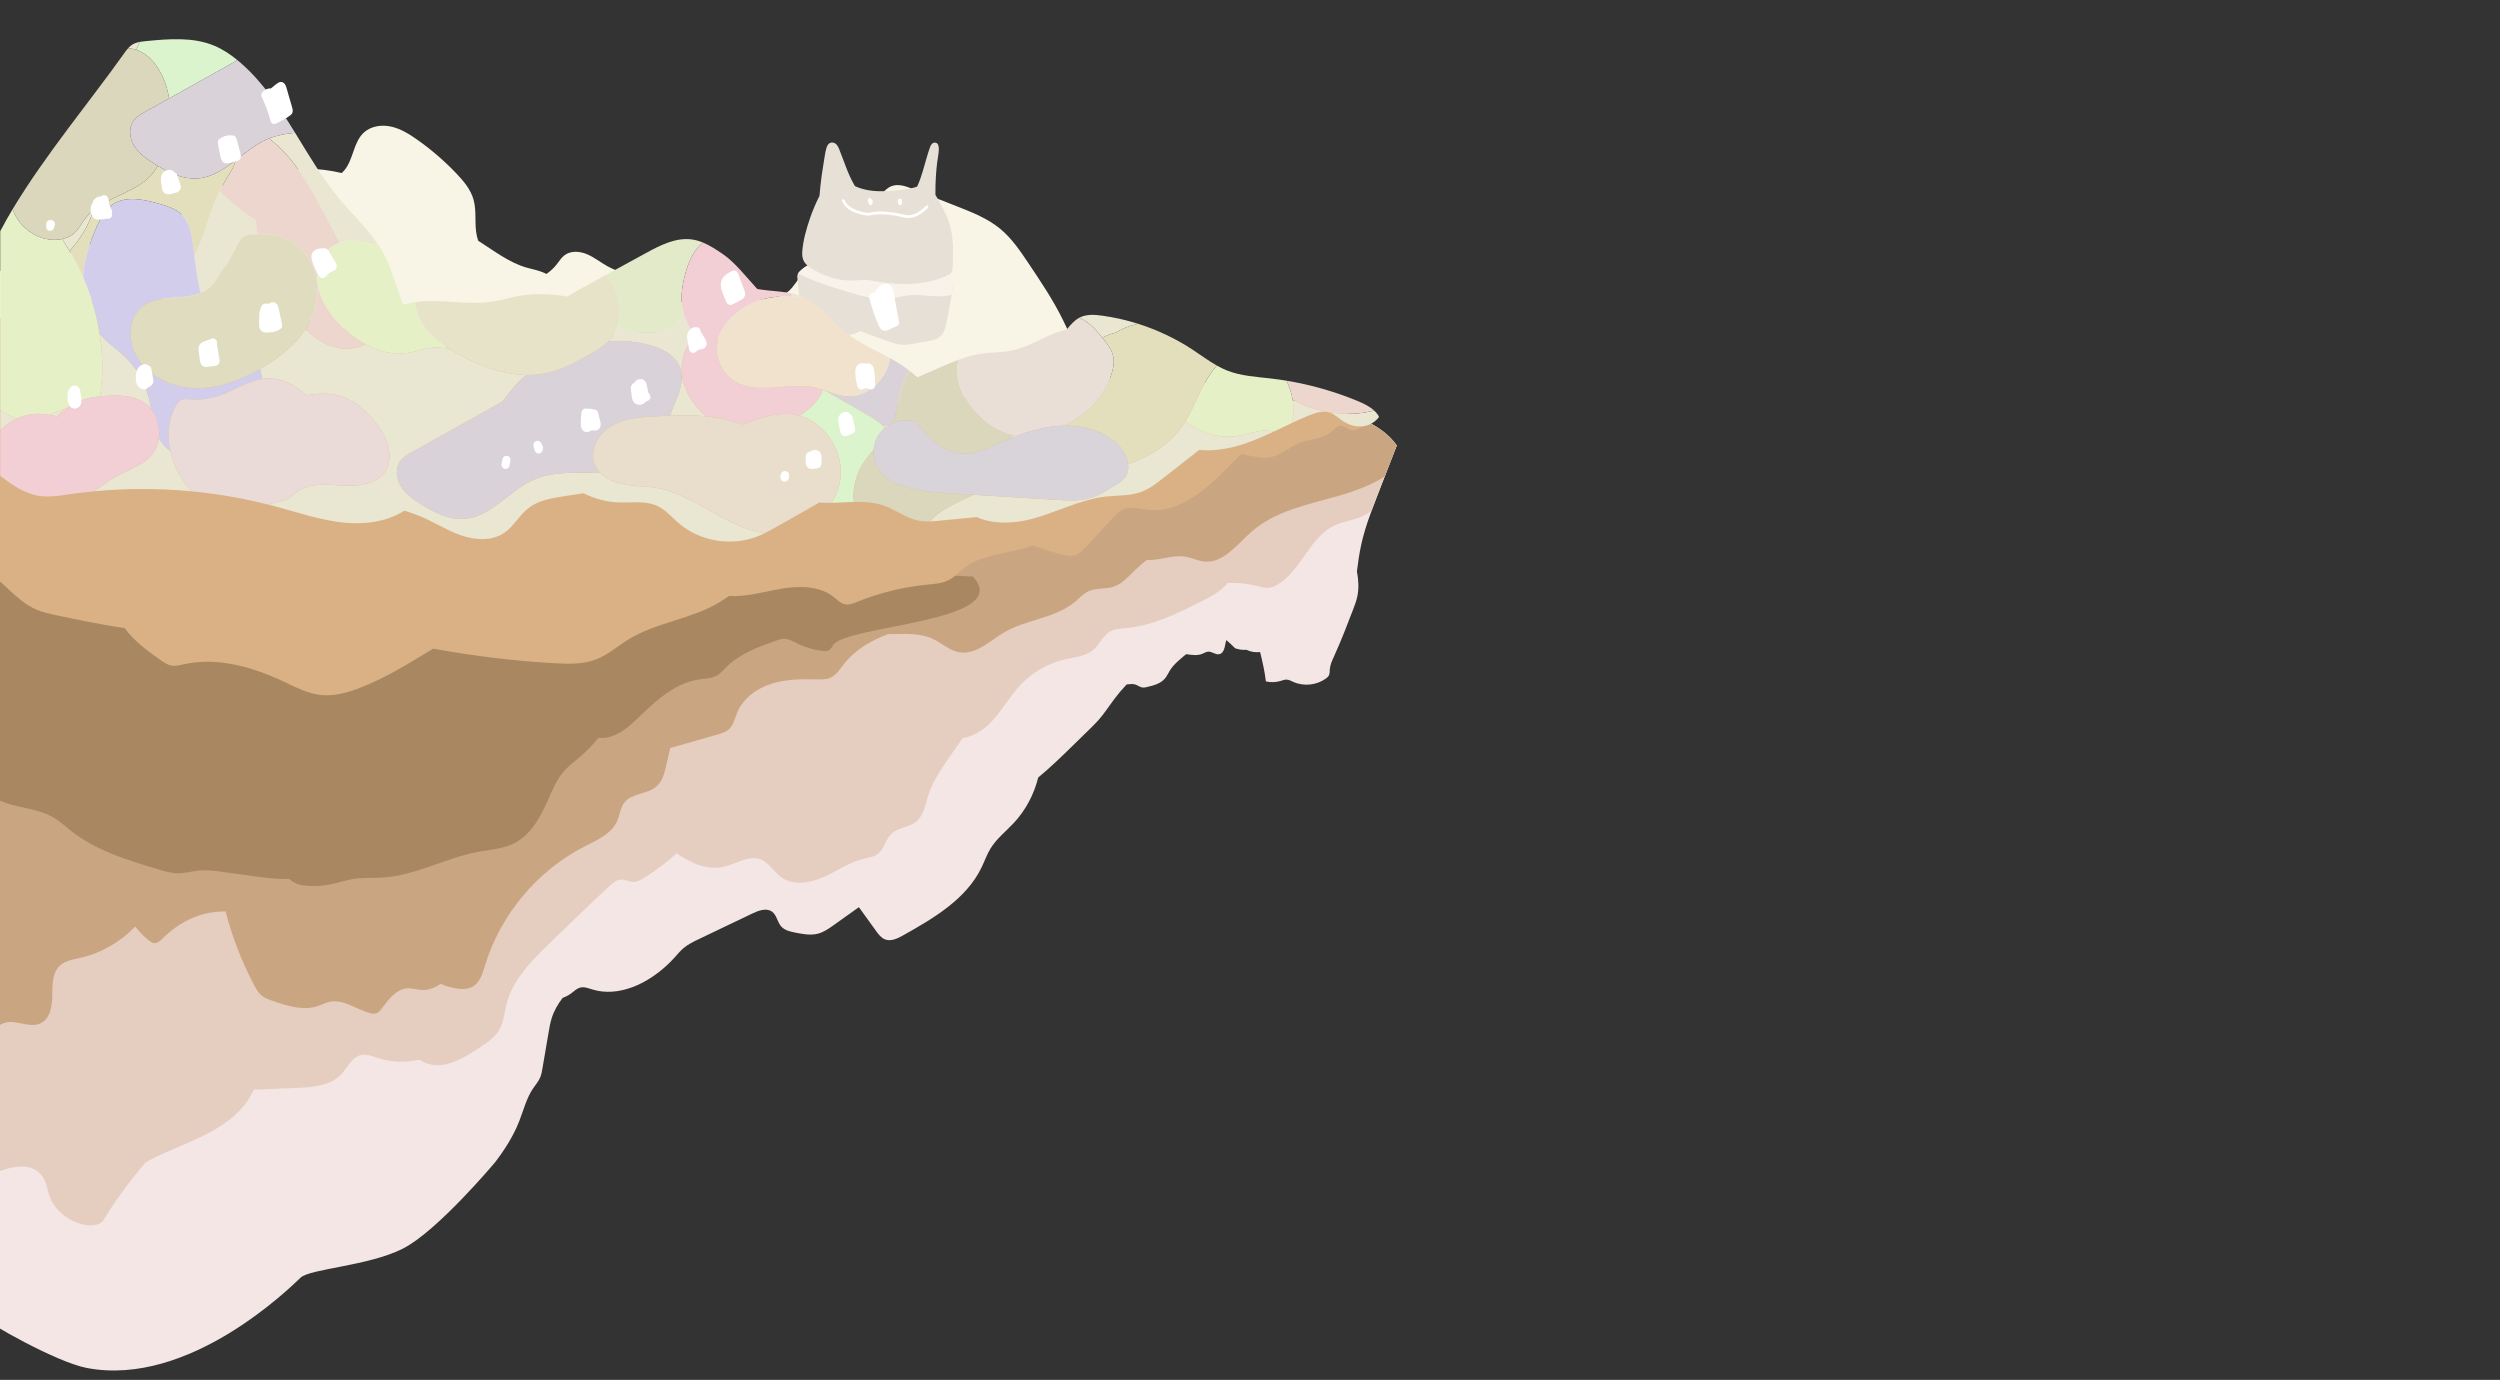 <?xml version="1.0" encoding="utf-8"?>
<!-- Generator: Adobe Illustrator 24.0.1, SVG Export Plug-In . SVG Version: 6.00 Build 0)  -->
<svg version="1.1" xmlns="http://www.w3.org/2000/svg" xmlns:xlink="http://www.w3.org/1999/xlink" x="0px" y="0px"
	 viewBox="0 0 1540 850" enable-background="new 0 0 1540 850" xml:space="preserve">
<rect x="0" y="0" width="1540" height="850" fill="#333333" stroke="none"/>
<g id="参考画像" display="none">
</g>
<g id="レイヤー_9">
</g>
<g id="大きな島">
	<path fill="#F8F5E6" d="M680.238,309.424c-1.254-18.866-13.295-35.129-18.982-53.161c-3.976-12.609-2.883-28.594,4.418-38.566
		c-4.371-6.172-7.447-13.564-10.81-20.43c-6.064-12.38-13.775-23.869-21.461-35.313c-5.056-7.528-10.212-15.168-17.196-20.953
		c-7.69-6.369-17.155-10.126-26.447-13.783c-9.229-3.632-18.458-7.264-27.686-10.896c-4.164-1.639-8.829-3.286-12.987-1.631
		c-2.396,0.953-4.25,2.884-5.976,4.8c-6.175,6.856-11.747,14.255-16.63,22.084c-3.513,5.632-6.798,11.636-12.015,15.739
		c-6.424,5.053-15.217,6.749-20.888,12.636c-2.757,2.862-4.59,6.55-7.551,9.2c-7.616,6.817-19.384,4.572-29.392,6.651
		c-5.291,1.099-10.14,3.456-14.912,6.044c-6.011-1.556-12.022-3.111-18.033-4.667c-4.358-1.128-8.759-2.272-12.752-4.35
		c-4.765-2.479-8.776-6.199-13.419-8.898c-7.28-4.233-15.842-5.81-23.223-9.866c-4.276-2.35-8.109-5.508-12.596-7.424
		c-4.487-1.916-10.063-2.366-13.949,0.585c-1.937,1.471-3.232,3.607-4.731,5.523c-1.806,2.308-3.972,4.323-6.381,5.989
		c-1.406-0.679-2.852-1.276-4.349-1.765c-2.586-0.844-5.268-1.354-7.881-2.109c-10.952-3.164-20.148-10.422-29.832-16.55
		c-0.305-0.895-0.573-1.798-0.786-2.715c-1.721-7.411-0.024-15.347-2.099-22.667c-1.757-6.2-6.046-11.339-10.492-16.004
		c-7.381-7.744-15.52-14.766-24.263-20.932c-4.887-3.447-10.093-6.682-15.928-7.99c-5.835-1.308-12.456-0.401-16.862,3.642
		c-6.486,5.951-6.392,16.481-12.009,23.258c-0.493,0.595-1.024,1.154-1.587,1.683c-14.431-3.271-29.052-4.179-42.374,1.618
		c-4.051,1.763-7.869,4.118-12.118,5.332c-6.585,1.882-13.595,0.872-20.444,0.906c-6.849,0.034-14.361,1.505-18.63,6.861
		c-3.829,4.805-4.249,11.796-8.496,16.236c-5.64,5.896-15.076,4.782-23.228,5.122c-20.51,0.856-38.513,13.442-58.271,19.011
		c-16.672,4.699-35.247,4.645-50.235,12.719v325.438c34.458,16.163,73.059,23.375,110.791,30.249
		c29.825,5.434,59.93,10.889,90.227,9.828c49.88-1.747,97.274-20.966,143.45-39.911c15.325-6.288,30.734-12.618,44.781-21.397
		c17.435-10.895,32.921-25.617,52.468-31.99c22.414-7.307,46.753-2.571,70.299-3.724c48.544-2.377,91.914-29.522,132.78-55.829
		c14.349-9.237,28.883-18.63,40.296-31.317C673.26,343.055,681.369,326.452,680.238,309.424z"/>
	<g>
		<g>
			<path fill="#E6E0D6" d="M586.476,175.053c-1.108-3.436-4.921-5.156-8.43-6.001c-3.51-0.845-7.342-1.328-10.025-3.743
				l-63.682-4.563c-4.308,0.989-8.334,3.175-11.51,6.25c-0.581,0.563-1.148,1.175-1.439,1.931c-0.356,0.926-0.258,1.955-0.155,2.942
				c0.847,8.096,1.694,16.192,2.54,24.287c0.211,2.016,0.437,4.085,1.364,5.887c2.682,5.215,9.739,6.022,15.589,5.629
				c3.854-0.259,7.689-0.746,11.521-1.232c1.555-0.197,3.126-0.398,4.597-0.94c1.079-0.397,2.081-0.968,3.082-1.539
				c5.766,2.214,11.594,4.268,17.42,6.319c2.652,0.934,5.343,1.876,8.147,2.081c2.613,0.191,5.224-0.266,7.804-0.721
				c2.695-0.475,5.39-0.95,8.085-1.425c2.56-0.451,5.232-0.951,7.286-2.545c3.082-2.392,3.995-6.58,4.702-10.416
				c0.999-5.419,1.998-10.838,2.998-16.258C586.733,179.025,587.091,176.959,586.476,175.053z"/>
		</g>
		<g>
			<path fill="#F8F2EA" d="M548.588,183.848c4.052-0.468,8.002-1.655,12.065-2.02c7.964-0.715,16.084,1.752,23.921,0.163
				c0.574-0.116,1.132-0.277,1.692-0.433c0.034-0.188,0.069-0.375,0.104-0.563c0.363-1.969,0.721-4.036,0.106-5.942
				c-1.108-3.436-4.921-5.156-8.43-6.001c-3.51-0.845-7.342-1.328-10.025-3.743l-63.682-4.563c-4.308,0.989-8.334,3.175-11.51,6.25
				c-0.449,0.435-0.886,0.901-1.197,1.438c9.41,4.811,19.699,8.061,29.86,11.147C530.306,182.257,539.437,184.904,548.588,183.848z"
				/>
		</g>
		<path fill="#E6E0D6" d="M585.703,140.906c-1.694-7.51-5.612-14.237-9.476-20.851c-0.049-3.852,0.036-7.705,0.285-11.55
			c0.177-2.733,0.427-5.461,0.753-8.18c0.311-2.59,0.895-5.191,1.041-7.796c0.086-1.539,0.016-4.124-1.854-4.61
			c-1.737-0.452-2.939,1.034-3.471,2.485c-1.818,4.968-3.065,10.205-4.611,15.265c-0.961,3.144-2.008,6.303-3.432,9.268
			c-2.574,0.95-5.296,1.474-8.034,1.824c-4.182,0.535-8.413,0.939-12.629,1.031c-5.996,0.131-12.225-0.594-17.646-3.16
			c-4.308-7.215-6.694-15.341-9.874-23.184c-0.706-1.742-1.915-3.5-3.964-3.654c-1.914-0.143-3.071,1.384-3.604,3.039
			c-0.858,2.667-1.182,5.617-1.661,8.372c-0.521,2.994-0.983,5.998-1.39,9.01c-0.558,4.131-0.993,8.276-1.335,12.429
			c-2.313,4.565-4.315,9.285-5.959,14.134c-2.186,6.447-4.161,13.408-4.664,20.226c-0.214,2.896,0.337,5.703,2.429,7.832
			c2.161,2.199,5.192,3.725,7.911,5.102c6.229,3.153,12.901,4.938,19.903,4.84c3.156-0.044,6.319-0.213,9.482-0.438
			c12.528,2.383,25.324,3.839,37.914,1.185c3.551-0.749,7.023-1.83,10.353-3.276c1.293-0.562,2.889-1.091,3.787-2.241
			c0.904-1.156,0.821-2.752,0.881-4.141C587.174,156.208,587.401,148.433,585.703,140.906z"/>
		<g>
			<path fill="#FFFFFF" d="M534.842,124.474c0.001,0.042-0.005,0.084-0.001,0.125c0.03,0.321,0.091,0.64,0.285,0.907
				c0.111,0.153,0.244,0.288,0.394,0.4c0.056,0.063,0.091,0.139,0.157,0.194c0.17,0.142,0.37,0.26,0.603,0.25
				c0.227-0.01,0.438-0.087,0.603-0.25c0.767-0.759,0.919-1.932,0.463-2.89c-0.107-0.225-0.286-0.397-0.491-0.532
				c-0.076-0.139-0.164-0.27-0.282-0.383c-0.334-0.318-0.804-0.476-1.245-0.29c-0.744,0.314-0.856,1.244-0.692,1.945
				C534.677,124.135,534.753,124.308,534.842,124.474z"/>
			<path fill="#FFFFFF" d="M553.588,125.713c0.1,0.169,0.197,0.34,0.32,0.495c0.057,0.044,0.115,0.089,0.172,0.133
				c0.098,0.062,0.203,0.096,0.317,0.101c0.18,0.024,0.387,0.002,0.543-0.101c0.282-0.187,0.464-0.421,0.581-0.737
				c0.091-0.244,0.08-0.491,0.044-0.741c0.149-0.594,0.144-1.234-0.075-1.79c-0.081-0.204-0.187-0.401-0.392-0.509
				c-0.177-0.093-0.419-0.154-0.618-0.089c-0.188-0.101-0.4-0.138-0.622-0.077c-0.297,0.082-0.501,0.309-0.595,0.595
				c-0.037,0.114-0.039,0.233-0.062,0.35c-0.001,0.001-0.002,0.002-0.003,0.003c-0.282,0.399-0.289,0.931-0.105,1.372
				C553.13,125.09,553.332,125.426,553.588,125.713z"/>
			<path fill="#FFFFFF" d="M570.438,126.784c-2.865,2.948-7.48,6.372-11.833,5.742c-2.336-0.338-4.626-1.019-6.962-1.39
				c-2.266-0.359-4.551-0.623-6.841-0.765c-2.211-0.137-4.427-0.145-6.626,0.158c-1.127,0.155-2.278,0.531-3.415,0.559
				c-1.257,0.032-2.615-0.377-3.832-0.669c-4.219-1.009-8.846-2.82-10.658-7.117c-0.42-0.995-2.07-0.558-1.643,0.453
				c1.748,4.144,5.566,6.478,9.733,7.743c2.283,0.693,5.008,1.558,7.407,1.194c2.686-0.408,5.199-0.788,7.928-0.676
				c2.799,0.115,5.595,0.433,8.355,0.904c2.572,0.439,5.3,1.472,7.928,1.408c4.333-0.105,8.771-3.36,11.666-6.339
				C572.408,127.202,571.204,125.995,570.438,126.784z"/>
		</g>
	</g>
	<path fill="#F4E6E5" d="M-9.803,716.051V199.446c62.368-23.195,132.421-16.795,197.684-2.426
		c31.678,6.974,63.257,15.758,95.673,16.88c58.035,2.01,118.009-20.41,172.934-1.558c27.019,9.273,50.538,28.041,78.531,33.736
		c12.051,2.452,24.479,2.362,36.749,1.534c49.176-3.319,97.705-18.31,146.856-14.638c17.126,1.279,33.992,4.815,50.8,8.341
		c13.857,2.908,27.715,5.815,41.572,8.723c18.357,3.852,39.171,9.723,49.405,24.373c-3.893,10.048-7.786,20.096-11.679,30.144
		c-3.865,9.976-7.744,19.997-10.089,30.435c-1.258,5.602-2.066,11.291-2.767,16.994c0.965,5.16,1.326,10.36,0.238,15.466
		c-0.611,2.869-1.667,5.621-2.718,8.36c-3.669,9.559-7.34,19.125-11.589,28.44c-1.184,2.595-2.432,5.244-2.64,8.089
		c-0.093,1.269,0.011,2.612-0.576,3.741c-0.408,0.785-1.108,1.375-1.824,1.895c-5.692,4.132-13.619,4.958-20.041,2.088
		c-1.376-0.615-2.744-1.4-4.251-1.432c-1.242-0.026-2.426,0.466-3.614,0.825c-2.926,0.885-6.086,0.984-9.062,0.284
		c-0.716-6.106-2.082-12.11-3.565-18.081c-2.875,0.328-5.833-0.103-8.432-1.383c-2.356,0.18-4.75-0.15-6.97-0.96
		c-1.717-1.773-3.534-3.447-5.428-5.029c-0.112,0.391-0.231,0.78-0.314,1.18c-0.614,2.985-1.054,6.957-4.047,7.537
		c-2.311,0.448-4.436-1.726-6.786-1.588c-1.303,0.077-2.443,0.851-3.651,1.346c-2.91,1.192-6.198,0.749-9.309,0.286
		c-0.201-0.03-0.403-0.06-0.604-0.09c-3.707,3.102-7.586,6.1-10.089,10.159c-0.991,1.607-1.755,3.368-2.968,4.815
		c-2.697,3.22-7.086,4.347-11.177,5.298c-0.836,0.194-1.692,0.39-2.546,0.298c-1.625-0.175-2.96-1.347-4.517-1.847
		c-1.679-0.539-3.495-0.265-5.248-0.076c-0.04,0.004-0.081,0.005-0.121,0.009c-2.726,2.881-5.297,5.908-7.679,9.08
		c-3.218,4.285-6.112,8.824-9.652,12.846c-1.725,1.96-3.595,3.787-5.463,5.612c-3.4,3.323-6.801,6.645-10.201,9.968
		c-6.965,6.806-13.992,13.654-21.499,19.844c-2.545,10.32-7.649,20.019-14.88,27.817c-4.893,5.277-10.748,9.781-14.501,15.921
		c-2.231,3.649-3.627,7.736-5.482,11.589c-9.404,19.528-29.423,31.282-48.328,41.883c-3.448,1.934-7.502,3.922-11.182,2.476
		c-2.372-0.932-3.992-3.101-5.484-5.166c-3.532-4.89-7.064-9.78-10.596-14.67c-5.156,3.675-10.313,7.351-15.469,11.026
		c-3.007,2.143-6.1,4.328-9.668,5.279c-4.542,1.21-9.347,0.298-13.957-0.619c-3.203-0.637-6.648-1.409-8.8-3.865
		c-2.32-2.649-2.67-6.784-5.454-8.94c-3.424-2.651-8.351-0.863-12.256,1.007c-11.01,5.27-22.02,10.54-33.03,15.81
		c-3.311,1.585-6.664,3.197-9.457,5.579c-2.052,1.751-3.748,3.873-5.56,5.871c-1.603,1.768-3.303,3.445-5.064,5.055
		c-12.271,11.219-29.475,19.329-45.388,14.511c-2.483-0.752-5.072-1.815-7.584-1.165c-2.102,0.543-3.705,2.182-5.447,3.477
		c-1.658,1.233-3.462,2.161-5.363,2.862c-2.908,3.805-5.296,7.92-6.736,12.51c-0.885,2.821-1.386,5.747-1.884,8.661
		c-1.279,7.485-2.558,14.969-3.836,22.454c-0.302,1.769-0.609,3.554-1.291,5.214c-1.05,2.555-2.923,4.665-4.467,6.955
		c-4.108,6.093-5.862,13.415-8.553,20.252c-3.609,9.168-8.905,17.46-14.906,25.304c0,0-35.412,42.29-56.696,53.08
		c-21.284,10.79-57.193,12.343-63.069,17.921c-5.876,5.578-68.486,67.739-131.703,55.602c-18.864-3.622-62.295-28.389-63.237-30.945
		C-10.745,809.153-9.803,716.051-9.803,716.051"/>
	<g>
		<path fill="#E5CEBF" d="M-9.803,716.051V199.446c62.368-23.195,132.421-16.795,197.684-2.426
			c31.678,6.974,63.257,15.758,95.673,16.88c58.035,2.01,118.009-20.41,172.934-1.558c27.019,9.273,50.538,28.041,78.531,33.736
			c12.051,2.452,24.479,2.362,36.749,1.534c49.176-3.319,97.705-18.31,146.856-14.638c17.126,1.279,33.992,4.815,50.8,8.341
			c13.857,2.908,27.715,5.815,41.572,8.723c18.357,3.852,39.171,9.723,49.405,24.373c-3.893,10.048-7.786,20.096-11.679,30.144
			c-1.291,3.331-2.578,6.669-3.814,10.023c-2.341,1.744-4.878,3.206-7.622,4.275c-4.834,1.884-10.106,2.525-14.834,4.661
			c-15.468,6.99-20.553,27.31-34.957,36.291c-2.042,1.273-4.322,2.312-6.728,2.368c-1.896,0.044-3.746-0.524-5.58-1.006
			c-6.139-1.615-12.513-2.302-18.856-2.083c-0.995,1.108-2.015,2.174-3.09,3.145c-3.932,3.553-8.728,5.979-13.461,8.363
			c-14.489,7.297-29.406,14.722-45.556,16.26c-3.661,0.349-7.522,0.439-10.68,2.323c-4.273,2.549-6.205,7.737-9.95,11.012
			c-4.706,4.115-11.432,4.615-17.528,5.997c-10.347,2.346-19.963,7.82-27.262,15.52c-7.218,7.615-12.131,17.233-19.689,24.511
			c-4.404,4.241-10.304,7.553-16.247,8.523c-7.538,11.665-17.198,22.704-21.288,35.904c-1.7,5.485-2.675,11.728-7.104,15.383
			c-4.498,3.712-11.396,3.637-15.537,7.743c-3.455,3.426-4.198,9.049-8.004,12.081c-2.628,2.093-6.162,2.504-9.422,3.316
			c-8.765,2.183-16.304,7.645-24.575,11.275c-8.271,3.63-18.566,5.18-25.854-0.156c-4.508-3.3-7.357-8.896-12.578-10.885
			c-7.255-2.763-14.793,2.685-22.347,4.476c-10.307,2.444-20.296-2.028-29.314-8.242c-6.104,5.464-12.647,10.439-19.547,14.856
			c-2.168,1.387-4.523,2.764-7.096,2.744c-2.681-0.022-5.214-1.573-7.888-1.379c-2.721,0.197-4.956,2.135-6.959,3.985
			c-6.812,6.292-13.489,12.73-20.165,19.167c-5.311,5.121-10.622,10.242-15.933,15.362c-11.636,11.219-23.806,23.349-27.488,39.087
			c-1.058,4.521-1.393,9.285-3.43,13.457c-2.843,5.823-8.542,9.619-13.986,13.134c-7.551,4.876-15.618,9.918-24.604,10.115
			c-3.977,0.087-8.105-1.204-11.425-3.447c-8.368,1.924-17.199,1.748-25.377-0.914c-3.535-1.151-7.228-2.732-10.834-1.831
			c-5.485,1.37-7.961,7.561-11.807,11.704c-6.706,7.225-17.642,8.103-27.491,8.504c-8.84,0.36-17.68,0.72-26.52,1.08
			c-0.28,0.627-0.566,1.25-0.869,1.861c-7.239,14.576-22.447,23.298-37.339,29.862c-9.489,4.182-19.383,7.964-28.349,13.074
			c-8.738,9.76-21.097,27.013-25.795,35.265c-4.697,8.252-30.577,1.875-34.703-18.754c-4.126-20.629-24.632-13.12-31.881-10.127
			S-9.803,716.051-9.803,716.051z"/>
	</g>
	<path fill="#CAA582" d="M810.995,250.037c-13.857-2.908-27.715-5.815-41.572-8.723c-16.807-3.527-33.674-7.062-50.8-8.341
		c-49.151-3.671-97.68,11.319-146.856,14.638c-12.27,0.828-24.698,0.918-36.749-1.534c-27.993-5.695-51.512-24.462-78.531-33.736
		c-54.925-18.851-114.899,3.569-172.934,1.558c-32.417-1.123-63.996-9.906-95.673-16.88
		c-65.263-14.369-135.316-20.769-197.684,2.426v434.952c1.687,0.256,3.402,0.149,5.027-0.431c2.503-0.894,4.547-2.791,7.039-3.714
		c7.162-2.653,15.588,3.361,22.543,0.207c5.995-2.719,7.356-10.539,7.383-17.122c0.026-6.583-0.108-14.094,4.739-18.548
		c3.338-3.067,8.136-3.752,12.558-4.751c12.839-2.901,24.668-9.793,33.797-19.263c2.468,3.161,5.28,6.053,8.411,8.56
		c0.939,0.752,1.967,1.497,3.162,1.635c2.179,0.252,3.996-1.528,5.54-3.086c8.245-8.322,19.033-14.311,30.639-15.903
		c2.596-0.356,5.247-0.502,7.92-0.549c4.044,15.635,9.893,30.803,17.422,45.09c1.369,2.599,2.858,5.245,5.187,7.035
		c1.826,1.403,4.043,2.181,6.218,2.936c9.056,3.145,18.937,6.306,28.019,3.237c2.432-0.822,4.725-2.075,7.235-2.619
		c8.424-1.824,16.207,4.561,24.51,6.871c1.391,0.387,2.894,0.656,4.259,0.188c1.557-0.534,2.642-1.916,3.62-3.24
		c4.042-5.472,8.777-11.692,15.568-12.092c2.921-0.172,5.785,0.813,8.706,0.982c4.225,0.244,8.264-1.277,11.687-3.799
		c2.965,1.281,6.074,2.226,9.258,2.782c3.611,0.63,7.549,0.727,10.704-1.142c4.398-2.605,5.944-8.088,7.433-12.978
		c9.534-31.311,32.207-58.392,61.354-73.284c7.75-3.959,16.626-7.776,20.099-15.756c1.613-3.706,1.887-8.048,4.359-11.245
		c4.618-5.972,14.323-5.021,19.936-10.069c3.39-3.048,4.682-7.736,5.745-12.169c0.906-3.778,1.756-7.569,2.56-11.369
		c9.832-2.812,19.664-5.623,29.497-8.435c2.221-0.635,4.511-1.306,6.295-2.773c3.193-2.626,4.009-7.076,5.61-10.887
		c3.626-8.627,11.95-14.609,20.862-17.464s18.448-2.976,27.803-2.731c2.852,0.075,5.811,0.162,8.434-0.96
		c3.812-1.631,6.125-5.431,8.691-8.687c6.879-8.732,16.497-14.243,26.988-18.243c9.318,0.003,19.048-0.966,27.353,2.822
		c5.672,2.587,10.461,7.327,16.607,8.37c10.149,1.722,18.64-6.974,27.505-12.207c13.828-8.162,31.718-8.647,43.949-19.05
		c2.586-2.199,4.899-4.831,7.972-6.273c4.79-2.248,10.516-1.2,15.542-2.853c5.418-1.781,9.301-6.403,13.383-10.386
		c2.25-2.196,4.65-4.235,7.161-6.125c0.956,0.083,1.908,0.101,2.833,0.044c7.103-0.433,14.147-3.258,21.153-2.013
		c3.796,0.675,7.336,2.521,11.168,2.946c11.875,1.317,20.362-10.466,29.33-18.361c14.398-12.675,34.2-16.621,52.664-21.818
		c10.098-2.842,20.518-6.587,29.352-12.171c2.47-6.376,4.941-12.752,7.411-19.128C850.166,259.76,829.352,253.889,810.995,250.037z"
		/>
	<g>
		<path fill="#A98861" d="M-5.112,332.364c-7.82,2.823-14.784,8.681-18.202,16.128c-3.881,1.97-7.388,4.834-10.442,7.968
			c-9.609,9.86-16.063,24.215-12.267,37.45c4.115,14.349,18.794,23.486,23.939,37.499c1.034,2.817,1.756,5.911,2.588,8.915
			c-1.925,10.284-1.338,21.04,1.769,31.033c2.114,6.799,5.521,13.437,11.066,17.904c11.06,8.911,27.542,7.167,39.755,14.418
			c3.771,2.239,7,5.263,10.438,7.985c15.646,12.389,35.295,18.328,54.429,24.004c3.895,1.156,7.859,2.321,11.921,2.304
			c4.109-0.018,8.113-1.246,12.199-1.683c5.125-0.548,10.291,0.154,15.397,0.856c6.605,0.907,13.211,1.814,19.816,2.721
			c6.822,0.937,14.002,1.785,20.952,1.597c0.175,0.182,0.357,0.357,0.547,0.523c3.133,2.739,7.5,3.548,11.656,3.76
			c4.508,0.229,9.046-0.12,13.466-1.037c4.606-0.956,9.079-2.523,13.724-3.259c6.029-0.955,12.186-0.487,18.277-0.889
			c20.198-1.333,38.583-12.072,58.48-15.793c7.544-1.411,15.453-1.859,22.306-5.315c10.419-5.255,16.372-16.367,21.061-27.052
			c2.601-5.926,5.083-12.043,9.291-16.96c3.1-3.622,7.011-6.44,10.627-9.548c3.996-3.434,7.642-7.267,10.905-11.403
			c2.502,0.255,5.071,0.038,7.429-0.672c7.666-2.309,13.601-8.237,19.353-13.805c10.127-9.804,21.595-19.55,35.552-21.525
			c3.478-0.492,7.142-0.514,10.25-2.151c2.565-1.351,4.461-3.656,6.527-5.69c8.077-7.949,19.105-11.993,29.773-15.815
			c1.952-0.699,3.968-1.409,6.038-1.299c2.562,0.136,4.868,1.5,7.162,2.648c5.02,2.513,10.485,4.135,16.063,4.767
			c1.265,0.143,2.611,0.222,3.745-0.357c1.215-0.62,1.952-1.873,2.623-3.06c7.102-12.566,112.841-14.177,86.063-42.457
			L-5.112,332.364z"/>
	</g>
	<path fill="#DAB185" d="M810.995,250.037c-2.441-0.512-4.883-1.025-7.324-1.537c-11.416-2.395-22.832-4.791-34.248-7.186
		c-16.807-3.527-33.674-7.062-50.8-8.341c-49.151-3.671-97.68,11.319-146.856,14.638c-12.27,0.828-24.698,0.918-36.749-1.534
		c-27.993-5.695-51.512-24.462-78.531-33.736c-54.925-18.851-114.899,3.569-172.934,1.558c-32.417-1.123-63.996-9.906-95.673-16.88
		c-65.263-14.369-135.316-20.769-197.684,2.426v149.684c3.705,3.413,7.411,6.826,11.116,10.239c1.271,1.171,2.542,2.341,3.812,3.512
		c5.214,4.802,10.555,9.69,17.044,12.542c4.074,1.791,8.466,2.717,12.822,3.632c13.875,2.913,27.813,5.827,41.837,7.885
		c5.62,7.803,14.001,13.98,22.01,19.631c2.059,1.453,4.204,2.943,6.682,3.405c2.675,0.499,5.4-0.259,8.059-0.838
		c20.675-4.5,42.234,1.81,61.386,10.805c7.247,3.403,14.509,7.258,22.465,8.16c7.89,0.895,15.82-1.207,23.258-3.99
		c16.372-6.125,31.199-15.515,46.205-24.568c24.704,4.581,49.699,7.595,74.785,9.006c8.716,0.49,17.739,0.74,25.854-2.476
		c7.092-2.811,12.908-8.043,19.394-12.058c17.309-10.716,38.961-12.536,56.371-23.088c1.974-1.197,3.902-2.508,5.832-3.814
		c10.896,0.697,21.64-2.675,32.435-4.488c11.123-1.869,23.602-1.729,32.362,5.376c1.973,1.6,3.816,3.578,6.285,4.175
		c2.657,0.643,5.386-0.47,7.921-1.494c13.705-5.537,28.207-9.095,42.917-10.53c4.615-0.45,9.404-0.735,13.51-2.891
		c3.69-1.937,6.475-5.206,9.797-7.721c11.488-8.695,28.96-8.385,41.78-13.627c5.619,2.099,11.333,3.943,17.128,5.49
		c2.991,0.798,6.197,1.516,9.131,0.53c2.61-0.878,4.596-2.972,6.469-4.991c5.371-5.79,10.743-11.581,16.114-17.371
		c2.226-2.399,4.567-4.878,7.633-6.023c4.632-1.73,9.74-0.052,14.652,0.512c18.003,2.067,33.946-10.974,46.725-23.821
		c1.934-1.945,3.896-3.923,5.888-5.889c1.592-1.571,3.202-3.136,4.844-4.665c0.421,0.068,0.84,0.141,1.254,0.22
		c5.707,1.085,11.537,2.846,17.217,1.624c6.467-1.392,11.533-6.402,17.696-8.806c6.393-2.494,14.069-2.256,19.249-6.757
		c1.704-1.48,3.28-3.525,5.534-3.634c1.665-0.081,3.147,0.952,4.569,1.822c3.499,2.139,7.938-0.178,12.58-4.08
		C833.074,255.18,821.624,252.268,810.995,250.037z"/>
	<g>
		<path fill="#E9E6D1" d="M57.424,129.599c-1.644,1.358-3.164,2.86-4.511,4.561c-2.703,3.415-4.634,7.543-8.094,10.188
			c-1.923,1.47-4.218,2.38-6.593,2.886c1.577,2.426,3.123,4.919,4.625,7.484c0.481-0.541,0.957-1.083,1.421-1.628
			C50.523,145.734,54.949,137.781,57.424,129.599z"/>
		<path fill="#E9E6D1" d="M123.538,180.552c2.198-0.884,4.234-2.087,6.025-3.781c3.002-2.839,4.829-6.665,7.147-10.086
			c1.003-1.48,2.123-2.894,3.342-4.216c2.22-4.145,4.44-8.29,6.659-12.435c0.809-1.511,1.66-3.071,3.028-4.104
			c2.011-1.517,4.721-1.605,7.24-1.631c0.544-0.006,1.089-0.011,1.634-0.015c-0.498-2.894-0.89-5.807-1.155-8.732
			c-7.203-4.47-13.942-9.689-20.037-15.582c-0.717-0.694-1.427-1.401-2.125-2.122c-6.389,13.125-9.267,26.906-15.522,40.06
			C120.698,165.474,121.795,173.14,123.538,180.552z"/>
		<path fill="#E9E6D1" d="M76.908,219.669c-4.687-4.485-10.189-8.102-14.551-12.904c-0.349-0.385-0.679-0.784-1.011-1.181
			c1.759,11.175,2.224,22.882,0.86,34.19c-0.177,1.468-0.397,2.947-0.698,4.357c1.779-0.193,3.565-0.323,5.341-0.407
			c7.344-0.346,15.095,0.089,21.358,3.939c1.919,1.18,3.566,2.689,4.941,4.419c-0.512-2.742-1.048-5.472-1.768-8.107
			C88.865,234.767,83.804,226.269,76.908,219.669z"/>
		<path fill="#E9E6D1" d="M35.157,256.597c1.777-1.726,3.603-3.383,5.536-4.866c-3.435,0.627-6.828,2.238-10.234,3.765
			C32.038,255.774,33.606,256.142,35.157,256.597z"/>
		<path fill="#E9E6D1" d="M846.409,252.848c-5.642,1.629-13.04,2.39-19.851,1.951c-12.217-0.788-22.329-4.386-30.271-8.416
			c0.702,4.301,0.701,8.686-0.199,12.957c-0.087,0.411-0.184,0.825-0.298,1.233c3.494-1.637,7.008-3.226,10.579-4.675
			c4.1-1.664,8.68-3.155,12.864-1.716c2.957,1.017,5.236,3.348,7.826,5.1c4.151,2.809,9.424,4.15,14.298,2.982
			c3.228-0.774,6.191-2.753,8.116-5.425c-0.274-0.642-0.613-1.249-1.014-1.781C847.847,254.247,847.148,253.525,846.409,252.848z"/>
		<path fill="#E9E6D1" d="M209.361,149.495c6.264-2.16,13.318-1.139,20.161,0.99c0.81-0.429,1.64-0.81,2.489-1.139
			c-6.709-9.481-15.361-17.698-22.841-26.687c-10.443-12.55-18.759-26.837-27.365-40.82c-5.529,0.446-10.934,1.413-16.068,3.456
			C186.192,100.878,196.428,126.238,209.361,149.495z"/>
		<path fill="#E9E6D1" d="M544.083,262.542c0.338,0.33,0.667,0.667,0.985,1.013c1.146-0.956,2.394-1.789,3.72-2.474
			C547.218,261.449,545.65,261.948,544.083,262.542z"/>
		<path fill="#E9E6D1" d="M679.018,208.017c2.357-1.28,5.142-2.355,8.247-3.088c3.528-2.286,8.29-4.183,13.69-5.514
			c-7.12-2.245-14.425-3.904-21.819-4.941c-4.689-0.658-9.696-1.021-13.943,1.071c-0.14,0.069-0.27,0.153-0.407,0.227
			C670.586,198.013,675.02,203.086,679.018,208.017z"/>
		<path fill="#E9E6D1" d="M101.48,274.813c-1.469-1.647-2.628-3.46-3.583-5.382c-0.514,4.356-2.247,8.522-5.297,11.738
			c-4.631,4.883-11.184,7.325-17.205,10.329c-6.068,3.028-11.784,6.762-16.996,11.101c19.747-1.855,39.666-1.818,59.411,0.051
			c-6.123-7.098-10.715-15.736-12.789-24.648C103.747,277.069,102.555,276.018,101.48,274.813z"/>
		<path fill="#E9E6D1" d="M487.997,182.728c2.327,0.07,4.655,0.167,6.974,0.224c-2.409-1.036-4.917-1.752-7.481-2.272
			c0.025,0.107,0.048,0.214,0.073,0.321C487.698,181.577,487.85,182.153,487.997,182.728z"/>
		<path fill="#E9E6D1" d="M762.142,268.586c-11.312,1.796-22.56-2.104-32.073-8.775c-1.019,1.639-2.123,3.267-3.359,4.877
			c-6.249,8.142-17.042,16.155-31.81,21.174c0.374,2.952-0.161,5.855-2.025,8.301c-1.494,1.961-3.63,3.312-5.719,4.622
			c-5.472,3.43-11.065,6.913-17.337,8.448c-5.905,1.446-12.082,1.084-18.149,0.714c-17.349-1.059-34.698-2.117-52.047-3.176
			c-9.439,4.798-19.938,8.371-26.574,16.404c2.031-0.075,4.065-0.264,6.085-0.461c6.912-0.673,13.824-1.346,20.736-2.019
			c0.574-0.056,1.152-0.116,1.73-0.183c10.182,4.587,23.073,4.101,34.223,1.096c15.345-4.136,29.749-12.009,45.546-13.75
			c7.245-0.799,14.767-0.307,21.608-2.823c5.04-1.853,9.356-5.218,13.582-8.531c7.377-5.784,14.755-11.569,22.132-17.353
			c9.003,0.854,18.421-0.702,27.086-3.528c6.563-2.14,12.866-4.94,19.117-7.88c-1.334-0.159-2.67-0.349-3.938-0.438
			C774.582,264.861,768.453,267.584,762.142,268.586z"/>
		<path fill="#E9E6D1" d="M623.656,268.233c-0.077,0.487-0.16,0.973-0.246,1.458c0.811-0.328,1.625-0.65,2.442-0.965
			C625.114,268.587,624.383,268.417,623.656,268.233z"/>
		<path fill="#E9E6D1" d="M383.104,298.135c-5.074-1.084-10.194-3.4-13.645-7.128c-13.78,0.452-28.143-1.019-40.739,4.533
			c-15.105,6.657-26.138,22.829-42.599,24.074c-9.586,0.725-18.701-3.975-26.83-9.106c-4.67-2.948-9.354-6.222-12.272-10.91
			c-2.918-4.688-3.655-11.145-0.385-15.595c1.791-2.438,4.515-3.986,7.156-5.462c18.637-10.418,37.275-20.836,55.912-31.254
			c1.586-2.239,3.209-4.444,4.929-6.556c2.883-3.541,6.08-6.804,9.519-9.786c-14.281-0.239-28.593-5.567-41.315-12.495
			c-2.161-1.177-4.301-2.421-6.389-3.741c-2.013-0.131-4.115-0.507-6.059-0.642c-6.375-0.445-12.504,2.278-18.815,3.28
			c-9.202,1.461-18.361-0.849-26.579-5.352c-4.617,2.38-10.098,3.39-15.211,2.609c-8.289-1.266-15.494-5.956-21.596-11.867
			c-6.034,9.314-14.991,16.495-24.441,22.389c-1.209,0.754-2.438,1.485-3.677,2.202c0.615,1.994,1.1,4.034,1.468,6.107
			c0.872-0.132,1.749-0.238,2.641-0.284c9.357-0.487,17.489,3.984,24.589,10.356c7.631-1.402,15.294-1.629,22.512,0.998
			c7.235,2.634,13.214,7.907,18.322,13.668c8.101,9.138,14.444,23.202,7.159,33.002c-5.665,7.621-16.64,8.46-26.118,7.873
			c-9.478-0.586-19.894-1.665-27.614,3.864c-2.542,1.821-4.693,4.314-7.637,5.366c-2.296,0.821-4.858,0.673-7.137,1.54
			c-0.797,0.303-1.526,0.725-2.222,1.205c1.495,0.381,2.992,0.749,4.481,1.153c13.836,3.75,27.534,8.468,41.805,9.814
			c12.674,1.196,26.16-0.609,36.761-7.422c3.271,0.997,6.508,2.079,9.652,3.385c8.553,3.551,16.399,8.723,25.14,11.783
			s19.072,3.706,26.726-1.508c5.932-4.04,9.349-10.944,15.033-15.327c6.034-4.654,13.916-5.974,21.445-7.148
			c4.113-0.641,8.226-1.282,12.339-1.923c6.866,3.438,14.438,5.457,22.118,5.69c7.86,0.239,16.153-1.186,23.29,2.116
			c5.211,2.411,9.008,7.01,13.374,10.739c12.799,10.933,31.634,14.237,47.426,8.411c1.858-0.685,3.668-1.484,5.447-2.352
			c-23.738-3.232-42.929-23.88-66.886-27.926C397.205,299.332,390.023,299.613,383.104,298.135z"/>
		<path fill="#E9E6D1" d="M86.435,25.749c-1.693,0.293-3.337,0.758-4.799,1.644c-1.025,0.621-1.907,1.422-2.713,2.307
			c1.706,0.125,3.398,0.447,5.064,1C84.541,28.918,85.358,27.237,86.435,25.749z"/>
		<path fill="#E9E6D1" d="M0.142,252.657v12.375c2.918-3.029,6.415-5.5,10.241-7.241C6.897,256.753,3.47,255.003,0.142,252.657z"/>
		<path fill="#E9E6D1" d="M419.935,225.652c0.4-7,3.306-13.332,7.793-18.802c-2.64-4.262-5.004-8.575-6.372-12.999
			c-0.305-0.987-0.553-1.975-0.76-2.962c-0.565,2.318-1.091,4.666-2.321,6.674c-2.71,4.427-8.211,6.245-13.353,6.954
			c-8.312,1.146-17.155,0.082-24.563-3.673c-1.112,3.319-2.859,6.4-5.297,9.012c-0.125,0.134-0.261,0.255-0.389,0.387
			c7.735-0.526,15.532,0.014,23.116,1.72c8.732,1.964,18.076,6.253,21.103,14.676c3.472,9.659-2.766,19.643-6.222,29.404
			c7.444-0.291,14.901-0.348,22.263,0.419C425.039,248.098,419.318,236.444,419.935,225.652z"/>
		<path fill="#EDD6CE" d="M207.632,197.889c-5.838-6.643-10.744-14.507-11.907-23.274s2.105-18.501,9.598-23.197
			c1.3-0.814,2.65-1.445,4.038-1.923c-12.932-23.257-23.168-48.617-43.622-64.2c-0.453,0.18-0.91,0.349-1.359,0.547
			c-6.928,3.053-12.999,8.107-19.131,12.805c-1.252,4.757-4.475,9.277-7.12,13.838c-1.027,1.772-1.956,3.562-2.833,5.363
			c0.698,0.72,1.408,1.428,2.125,2.122c6.094,5.893,12.833,11.112,20.037,15.582c0.265,2.925,0.657,5.838,1.155,8.732
			c4.231-0.029,8.485,0.049,12.59,1.041c10.956,2.646,19.738,11.934,22.897,22.753s1.031,22.819-4.624,32.568
			c-0.412,0.71-0.845,1.406-1.289,2.093c6.102,5.911,13.307,10.601,21.596,11.867c5.113,0.781,10.594-0.229,15.211-2.609
			C218.46,208.417,212.521,203.453,207.632,197.889z"/>
		<path fill="#E3DFBC" d="M69.058,126.171c8.285-5.876,19.633-3.351,29.389-0.526c4.36,1.262,8.857,2.612,12.315,5.552
			c6.171,5.246,7.528,14.087,8.466,22.132c0.177,1.52,0.359,3.048,0.546,4.579c6.255-13.155,9.133-26.935,15.522-40.06
			c0.876-1.8,1.805-3.591,2.833-5.363c2.644-4.561,5.867-9.08,7.12-13.838c-7.237,5.546-14.557,10.595-23.468,11.269
			c-8.727,0.66-17.061-3.179-24.619-7.743c-0.831,1.515-1.76,2.972-2.838,4.329c-9.073,11.427-25.845,13.963-36.9,23.096
			c-2.474,8.182-6.901,16.135-13.151,23.492c-0.463,0.545-0.94,1.087-1.421,1.628c2.982,5.093,5.788,10.479,8.315,16.227
			c0.674-10.851,4.071-21.433,8.483-31.398C61.885,134.5,64.555,129.365,69.058,126.171z"/>
		<path fill="#D1CDEB" d="M84.366,219.931c-5.862-9.824-5.639-24.193,3.42-31.178c9.737-7.507,24.793-3.793,35.751-8.201
			c-1.743-7.411-2.839-15.078-3.763-22.644c-0.187-1.531-0.369-3.059-0.546-4.579c-0.939-8.045-2.296-16.886-8.466-22.132
			c-3.458-2.94-7.955-4.29-12.315-5.552c-9.756-2.825-21.104-5.35-29.389,0.526c-4.503,3.193-7.173,8.329-9.408,13.377
			c-4.412,9.965-7.808,20.547-8.483,31.398c1.853,4.213,3.56,8.614,5.07,13.244c2.187,6.704,3.933,13.932,5.108,21.394
			c0.332,0.397,0.662,0.797,1.011,1.181c4.362,4.802,9.864,8.419,14.551,12.904c6.896,6.599,11.957,15.098,14.473,24.305
			c0.72,2.635,1.256,5.365,1.768,8.107c3.791,4.769,5.469,11.244,4.749,17.349c0.955,1.922,2.114,3.735,3.583,5.382
			c1.075,1.206,2.267,2.256,3.542,3.19c-2.231-9.585-1.549-19.485,3.317-28.128c0.757-1.344,1.662-2.696,3.03-3.41
			c1.666-0.87,3.663-0.628,5.536-0.479c6.078,0.483,12.251-0.276,18.031-2.216c9.04-3.034,17.292-8.93,26.601-10.334
			c-0.367-2.073-0.853-4.113-1.468-6.107c-11.626,6.731-24.499,11.672-37.876,11.8C107.39,239.271,91.952,232.643,84.366,219.931z"
			/>
		<path fill="#D9D2D9" d="M418.892,226.637c-3.028-8.423-12.371-12.711-21.103-14.676c-7.584-1.706-15.381-2.246-23.116-1.72
			c-3.496,3.587-7.945,6.097-12.338,8.522c-7.896,4.359-15.942,8.711-24.72,10.781c-4.451,1.05-8.956,1.476-13.464,1.4
			c-3.44,2.981-6.636,6.245-9.519,9.786c-1.72,2.112-3.342,4.317-4.929,6.556c-18.637,10.418-37.275,20.836-55.912,31.254
			c-2.641,1.476-5.365,3.024-7.156,5.462c-3.27,4.45-2.533,10.907,0.385,15.595c2.918,4.688,7.602,7.962,12.272,10.91
			c8.129,5.131,17.244,9.831,26.83,9.106c16.46-1.245,27.493-17.417,42.599-24.074c12.596-5.551,26.959-4.081,40.739-4.533
			c-1.255-1.355-2.296-2.892-3.025-4.632c-3.681-8.786,2.085-19.233,10.304-24.048c8.219-4.815,18.151-5.418,27.664-5.9
			c2.75-0.14,5.507-0.277,8.267-0.384C416.125,246.281,422.364,236.297,418.892,226.637z"/>
		<path fill="#D9D2D9" d="M520.459,244.048c-4.246-0.435-8.229-2.073-12.271-3.5c8.176,4.697,16.352,9.394,24.527,14.091
			c3.988,2.291,8.11,4.728,11.367,7.903c1.567-0.593,3.135-1.093,4.705-1.461c0.354-0.183,0.714-0.353,1.077-0.514
			c2.814-6.513,3.451-13.757,5.296-20.622c1.081-4.022,2.769-8.103,5.261-11.405c-2.187-1.693-4.443-3.302-6.796-4.787
			c-1.73-1.092-3.503-2.114-5.298-3.102c-0.343,1.879-0.833,3.733-1.511,5.54C542.808,236.881,531.818,245.212,520.459,244.048z"/>
		<path fill="#EDD6CE" d="M826.557,254.799c6.811,0.439,14.209-0.322,19.851-1.951c-2.87-2.626-6.573-4.354-10.211-5.861
			c-14.014-5.806-28.696-9.992-43.661-12.47c1.782,3.767,3.084,7.779,3.75,11.866C804.228,250.413,814.34,254.011,826.557,254.799z"
			/>
		<path fill="#E3EACA" d="M380.358,200.843c7.408,3.755,16.251,4.819,24.563,3.673c5.142-0.709,10.643-2.527,13.353-6.954
			c1.229-2.008,1.755-4.356,2.321-6.674c-1.609-7.675-0.385-15.332,1.633-22.55c1.966-7.033,4.905-14.115,10.867-18.904
			c-2.117-0.88-4.305-1.55-6.59-1.89c-10.062-1.499-19.819,3.539-28.746,8.416c-8.214,4.487-16.428,8.975-24.643,13.462
			c0.759,0.811,1.495,1.646,2.179,2.533C381.502,180.011,383.523,191.396,380.358,200.843z"/>
		<path fill="#E5F0C7" d="M209.361,149.495c-1.388,0.479-2.739,1.109-4.038,1.923c-7.494,4.696-10.762,14.431-9.598,23.197
			s6.07,16.631,11.907,23.274c4.89,5.564,10.828,10.528,17.361,14.107c8.218,4.503,17.377,6.813,26.579,5.352
			c6.312-1.002,12.44-3.725,18.815-3.28c1.944,0.136,4.046,0.512,6.059,0.642c-5.009-3.165-9.69-6.814-13.433-11.377
			c-4.005-4.883-6.836-10.957-7.36-17.185c-2.405,0.353-4.779,0.846-7.078,1.513c-4.146-9.144-6.334-19.58-10.787-28.697
			c-1.653-3.383-3.615-6.565-5.775-9.618c-0.85,0.329-1.679,0.71-2.489,1.139C222.678,148.356,215.625,147.335,209.361,149.495z"/>
		<path fill="#E5F0C7" d="M16.555,255.701c4.601-1.028,9.297-1.014,13.903-0.204c3.406-1.526,6.8-3.138,10.234-3.765
			c1.223-0.938,2.488-1.807,3.813-2.575c5.157-2.991,11.039-4.378,17.002-5.026c0.301-1.41,0.521-2.889,0.698-4.357
			c1.364-11.308,0.899-23.015-0.86-34.19c-1.175-7.463-2.922-14.69-5.108-21.394c-1.51-4.63-3.218-9.031-5.07-13.244
			c-2.528-5.748-5.333-11.134-8.315-16.227c-1.502-2.566-3.048-5.058-4.625-7.484c-0.503,0.107-1.008,0.203-1.515,0.275
			c-11.293,1.601-22.89-5.507-27.787-15.808c-0.441-0.927-0.813-1.878-1.153-2.84c-2.741,4.577-5.304,9.114-7.63,13.579v110.216
			c3.328,2.346,6.756,4.096,10.241,5.134C12.363,256.89,14.428,256.176,16.555,255.701z"/>
		<path fill="#E5F0C7" d="M796.286,246.383c-0.667-4.088-1.968-8.1-3.75-11.866c-3.12-0.517-6.252-0.964-9.394-1.331
			c-9.216-1.076-18.671-1.543-27.296-4.962c-2.171-0.86-4.248-1.906-6.275-3.049c-0.634,0.768-1.268,1.534-1.872,2.303
			c-8.217,10.454-10.992,21.658-17.629,32.333c9.513,6.671,20.761,10.571,32.073,8.775c6.312-1.002,12.44-3.725,18.815-3.28
			c1.268,0.088,2.604,0.279,3.938,0.438c3.635-1.71,7.254-3.465,10.893-5.17c0.114-0.408,0.211-0.822,0.298-1.233
			C796.987,255.069,796.988,250.685,796.286,246.383z"/>
		<path fill="#DBF4CE" d="M85.225,31.139c4.859,1.97,8.737,5.855,11.664,10.205c3.916,5.819,6.221,12.405,7.254,19.286
			c13.74-7.68,27.479-15.36,41.218-23.04c0.189-0.266,0.384-0.526,0.574-0.791c-4.299-3.495-8.952-6.573-14.062-8.689
			c-13.079-5.415-27.834-4.152-41.925-2.797c-1.167,0.112-2.352,0.235-3.513,0.436c-1.078,1.487-1.894,3.169-2.447,4.951
			C84.402,30.837,84.815,30.973,85.225,31.139z"/>
		<path fill="#DBF4CE" d="M531.085,286.399c2.025-3.364,4.526-6.416,7.091-9.419c0.149-2.255,0.678-4.482,1.606-6.548
			c1.198-2.667,3.043-5.007,5.286-6.878c-0.318-0.346-0.647-0.683-0.985-1.013c-3.257-3.175-7.379-5.612-11.367-7.903
			c-8.176-4.697-16.352-9.394-24.527-14.091c-0.44-0.155-0.881-0.304-1.323-0.453c-2.286,6.49-7.715,11.783-14.372,15.934
			c16.733,4.652,28.343,23.808,24.883,41.131c-0.906,4.535-2.726,8.772-5.224,12.586c0.831-0.013,1.658-0.036,2.48-0.067
			c3.739-0.139,7.524-0.384,11.291-0.466C525.077,301.385,526.997,293.189,531.085,286.399z"/>
		<path fill="#DBD7BC" d="M36.711,147.509c0.507-0.072,1.013-0.168,1.515-0.275c2.375-0.507,4.67-1.416,6.593-2.886
			c3.46-2.645,5.391-6.774,8.094-10.188c1.347-1.701,2.867-3.203,4.511-4.561c11.055-9.134,27.827-11.669,36.9-23.096
			c1.078-1.357,2.007-2.814,2.838-4.329c-0.744-0.449-1.483-0.903-2.211-1.363c-4.67-2.948-9.354-6.222-12.272-10.91
			c-2.918-4.688-3.655-11.145-0.385-15.595c1.791-2.438,4.515-3.986,7.156-5.462c4.898-2.738,9.796-5.476,14.693-8.213
			c-1.033-6.881-3.338-13.467-7.254-19.286c-2.927-4.35-6.805-8.235-11.664-10.205c-0.41-0.166-0.824-0.302-1.237-0.439
			c-1.667-0.553-3.358-0.874-5.064-1c-0.968,1.065-1.824,2.255-2.655,3.432c-19.063,26.975-48.572,62.453-68.497,95.73
			c0.34,0.962,0.712,1.913,1.153,2.84C13.821,142.002,25.419,149.11,36.711,147.509z"/>
		<path fill="#DBD7BC" d="M599.624,304.772c-3.856-0.235-7.712-0.471-11.567-0.706c-10.298-0.628-20.708-1.276-30.574-4.294
			c-5.643-1.726-11.246-4.365-14.986-8.929c-3.146-3.839-4.646-8.92-4.32-13.863c-2.565,3.004-5.067,6.056-7.091,9.419
			c-4.088,6.79-6.008,14.986-5.16,22.812c6.438-0.141,12.826,0.194,18.844,2.351c7.204,2.583,13.476,7.666,20.984,9.149
			c2.402,0.474,4.847,0.554,7.298,0.464C579.685,313.143,590.185,309.57,599.624,304.772z"/>
		<path fill="#DBD7BC" d="M549.866,260.566c2.2-0.977,4.566-1.568,6.975-1.664c2.71-0.109,5.352,0.34,7.969,1.026
			c6.747,9.683,15.502,18.375,26.947,19.361c8.854,0.763,17.297-3.348,25.421-6.951c2.059-0.913,4.137-1.8,6.232-2.646
			c0.086-0.485,0.169-0.971,0.246-1.458c-10.095-2.54-19.227-9.2-25.585-17.597c-6.24-8.241-10.164-19.168-7.664-28.991
			c-3.888,1.439-7.715,3.088-11.512,4.741c-4.594,2-9.189,4-13.783,6c-1.522-1.333-3.089-2.61-4.689-3.848
			c-2.492,3.302-4.18,7.383-5.261,11.405C553.317,246.809,552.68,254.054,549.866,260.566z"/>
		<path fill="#E3DFBC" d="M679.018,208.017c0.094,0.116,0.19,0.233,0.284,0.349c2.852,3.53,5.785,7.281,6.559,11.753
			c0.542,3.138-0.039,6.365-0.923,9.424c-2.546,8.808-7.664,16.855-14.561,22.895c-2.596,2.274-5.429,4.262-8.322,6.144
			c-1.926,1.253-3.903,2.461-5.923,3.594c11.425-0.058,23.063,3.214,31.538,10.802c3.675,3.29,6.631,8.149,7.232,12.884
			c14.768-5.019,25.561-13.032,31.81-21.174c1.235-1.61,2.339-3.238,3.359-4.877c6.637-10.675,9.412-21.879,17.629-32.333
			c0.604-0.768,1.238-1.535,1.872-2.303c-5.17-2.915-9.984-6.528-14.961-9.799c-10.41-6.84-21.776-12.216-33.655-15.962
			c-5.4,1.331-10.161,3.228-13.69,5.514C684.159,205.661,681.375,206.737,679.018,208.017z"/>
		<path fill="#F2CFD5" d="M92.6,281.169c3.05-3.216,4.783-7.382,5.297-11.738c0.721-6.105-0.957-12.58-4.749-17.349
			c-1.375-1.729-3.022-3.239-4.941-4.419c-6.263-3.851-14.014-4.286-21.358-3.939c-1.776,0.084-3.562,0.214-5.341,0.407
			c-5.963,0.648-11.845,2.034-17.002,5.026c-1.325,0.769-2.59,1.638-3.813,2.575c-1.933,1.483-3.759,3.14-5.536,4.866
			c-1.55-0.455-3.119-0.823-4.698-1.101c-4.607-0.809-9.302-0.824-13.903,0.204c-2.127,0.475-4.192,1.19-6.173,2.091
			c-3.826,1.74-7.322,4.211-10.241,7.241v28.038c7.425,5.773,15.375,11.236,24.609,12.487c5.982,0.811,12.039-0.229,18.014-1.096
			c5.195-0.754,10.409-1.371,15.635-1.862c5.212-4.339,10.927-8.073,16.996-11.101C81.416,288.494,87.969,286.052,92.6,281.169z"/>
		<path fill="#F2CFD5" d="M422.228,168.339c-2.018,7.218-3.242,14.875-1.633,22.55c0.207,0.987,0.455,1.975,0.76,2.962
			c1.369,4.425,3.733,8.737,6.372,12.999c-4.487,5.47-7.393,11.802-7.793,18.802c-0.617,10.791,5.104,22.445,14.999,30.809
			c2.953,0.308,5.891,0.742,8.806,1.356c4.665,0.983,9.44,2.388,14.212,3.612c9.883-3.77,19.808-7.45,30.047-6.29
			c1.535,0.174,3.033,0.482,4.496,0.889c6.657-4.151,12.087-9.444,14.372-15.934c-1.233-0.414-2.472-0.803-3.731-1.11
			c-17.057-4.158-37.079,5.066-51.632-4.754c-8.533-5.758-12.279-17.687-8.569-27.289c1.069-2.767,2.667-5.305,4.498-7.639
			c6.809-8.676,17.05-14.582,27.97-16.129c4.148-0.588,8.37-0.572,12.596-0.446c-0.147-0.576-0.3-1.151-0.435-1.727
			c-0.025-0.107-0.048-0.214-0.073-0.321c-4.859-0.986-9.915-1.291-14.865-1.819c-2.044-0.218-4.081-0.494-6.114-0.796
			c-7.041-7.741-14.083-16.685-21.124-21.465c-3.916-2.659-7.953-5.361-12.292-7.165
			C427.133,154.224,424.195,161.306,422.228,168.339z"/>
		<path fill="#EADBD8" d="M175.389,308.28c2.944-1.052,5.095-3.546,7.637-5.366c7.72-5.53,18.136-4.451,27.614-3.864
			c9.478,0.586,20.453-0.252,26.118-7.873c7.285-9.8,0.942-23.865-7.159-33.002c-5.108-5.762-11.087-11.035-18.322-13.668
			c-7.218-2.627-14.881-2.4-22.512-0.998c-7.099-6.372-15.232-10.843-24.589-10.356c-0.892,0.046-1.769,0.153-2.641,0.284
			c-9.308,1.404-17.56,7.3-26.601,10.334c-5.78,1.94-11.954,2.698-18.031,2.216c-1.873-0.149-3.871-0.391-5.536,0.479
			c-1.367,0.714-2.273,2.066-3.03,3.41c-4.865,8.643-5.547,18.543-3.317,28.128c2.074,8.912,6.665,17.55,12.789,24.648
			c16.259,1.539,32.396,4.336,48.221,8.374c0.696-0.48,1.424-0.901,2.222-1.205C170.532,308.953,173.093,309.101,175.389,308.28z"/>
		<path fill="#F0E2CD" d="M475.402,183.174c-10.92,1.547-21.161,7.453-27.97,16.129c-1.831,2.333-3.43,4.872-4.498,7.639
			c-3.71,9.602,0.036,21.531,8.569,27.289c14.554,9.82,34.575,0.596,51.632,4.754c1.259,0.307,2.499,0.695,3.731,1.11
			c0.442,0.148,0.883,0.298,1.323,0.453c4.042,1.428,8.025,3.065,12.271,3.5c11.359,1.165,22.348-7.167,26.358-17.858
			c0.678-1.807,1.167-3.661,1.511-5.54c-9.134-5.026-18.886-9.059-26.972-15.612c-8.834-7.16-15.565-17.234-25.936-21.897
			c-0.148-0.067-0.3-0.125-0.449-0.189c-2.319-0.057-4.646-0.154-6.974-0.224C483.771,182.602,479.55,182.586,475.402,183.174z"/>
		<path fill="#E9DFD6" d="M598.07,250.636c6.358,8.397,15.49,15.057,25.585,17.597c0.728,0.183,1.459,0.354,2.196,0.493
			c8.728-3.36,17.761-5.901,27.065-6.457c1.068-0.064,2.141-0.088,3.215-0.093c2.02-1.132,3.998-2.341,5.923-3.594
			c2.893-1.882,5.726-3.871,8.322-6.144c6.897-6.04,12.015-14.088,14.561-22.895c0.884-3.059,1.466-6.287,0.923-9.424
			c-0.773-4.472-3.706-8.223-6.559-11.753c-0.094-0.116-0.189-0.233-0.284-0.349c-3.997-4.931-8.432-10.004-14.233-12.246
			c-3.07,1.648-5.403,4.402-7.605,7.123c-11.304,2.436-21.891,10.486-33.569,12.983c-6.24,1.335-12.713,1.049-19.029,1.958
			c-4.862,0.699-9.563,2.104-14.175,3.811C587.907,231.469,591.831,242.396,598.07,250.636z"/>
		<path fill="#E7E3C9" d="M276.446,214.71c2.089,1.32,4.228,2.564,6.389,3.741c12.722,6.928,27.034,12.255,41.315,12.495
			c4.508,0.076,9.013-0.351,13.464-1.4c8.779-2.07,16.824-6.423,24.72-10.781c4.393-2.425,8.842-4.935,12.338-8.522
			c0.128-0.131,0.264-0.253,0.389-0.387c2.438-2.611,4.185-5.693,5.297-9.012c3.166-9.447,1.144-20.832-5.063-28.888
			c-0.683-0.887-1.42-1.722-2.179-2.533c-5.335,2.914-10.67,5.829-16.005,8.743c-2.484,1.357-5.041,2.799-7.314,4.511
			c-10.524-1.672-21.1-2.18-31.527-0.137c-4.637,0.909-9.171,2.311-13.828,3.107c-12.18,2.081-24.636-0.058-36.992-0.222
			c-3.893-0.052-7.886,0.148-11.796,0.723c0.524,6.228,3.355,12.302,7.36,17.185C266.755,207.897,271.437,211.546,276.446,214.71z"
			/>
		<path fill="#DFDCC0" d="M194.099,168.077c-3.158-10.819-11.941-20.107-22.897-22.753c-4.105-0.991-8.359-1.07-12.59-1.041
			c-0.545,0.004-1.09,0.009-1.634,0.015c-2.519,0.026-5.229,0.115-7.24,1.631c-1.369,1.032-2.219,2.593-3.028,4.104
			c-2.22,4.145-4.44,8.29-6.659,12.435c-1.219,1.322-2.339,2.736-3.342,4.216c-2.318,3.42-4.144,7.247-7.147,10.086
			c-1.792,1.694-3.828,2.897-6.025,3.781c-10.958,4.408-26.014,0.694-35.751,8.201c-9.06,6.985-9.282,21.355-3.42,31.178
			c7.585,12.712,23.024,19.34,37.826,19.199c13.378-0.128,26.25-5.068,37.876-11.8c1.239-0.717,2.467-1.448,3.677-2.202
			c9.45-5.894,18.407-13.075,24.441-22.389c0.445-0.687,0.877-1.383,1.289-2.093C195.131,190.896,197.258,178.896,194.099,168.077z"
			/>
		<path fill="#E9DDCB" d="M492.494,256.028c-1.463-0.407-2.961-0.715-4.496-0.889c-10.239-1.16-20.164,2.52-30.047,6.29
			c-4.771-1.224-9.547-2.63-14.212-3.612c-2.915-0.614-5.853-1.048-8.806-1.356c-7.362-0.768-14.82-0.71-22.263-0.419
			c-2.76,0.108-5.517,0.245-8.267,0.384c-9.513,0.483-19.445,1.086-27.664,5.9c-8.219,4.815-13.985,15.263-10.304,24.048
			c0.729,1.74,1.77,3.277,3.025,4.632c3.452,3.728,8.572,6.043,13.645,7.128c6.918,1.479,14.1,1.197,21.076,2.375
			c23.957,4.046,43.148,24.694,66.886,27.926c2.906-1.417,5.729-3.019,8.543-4.617c8.376-4.757,16.752-9.515,25.127-14.272
			c2.466,0.191,4.955,0.237,7.416,0.198c2.498-3.814,4.318-8.051,5.224-12.586C520.837,279.836,509.226,260.68,492.494,256.028z"/>
		<path fill="#D9D4D9" d="M687.669,272.978c-8.475-7.587-20.113-10.86-31.538-10.802c-1.074,0.005-2.147,0.029-3.215,0.093
			c-9.303,0.555-18.336,3.097-27.065,6.457c-0.817,0.314-1.63,0.637-2.442,0.965c-2.095,0.846-4.173,1.733-6.232,2.646
			c-8.124,3.603-16.567,7.714-25.421,6.951c-11.445-0.986-20.2-9.678-26.947-19.361c-2.616-0.686-5.259-1.135-7.969-1.026
			c-2.409,0.097-4.775,0.687-6.975,1.664c-0.364,0.162-0.724,0.332-1.077,0.514c-1.326,0.685-2.574,1.518-3.72,2.474
			c-2.243,1.871-4.088,4.211-5.286,6.878c-0.928,2.066-1.457,4.292-1.606,6.548c-0.327,4.942,1.174,10.024,4.32,13.863
			c3.74,4.564,9.343,7.203,14.986,8.929c9.866,3.018,20.276,3.666,30.574,4.294c3.856,0.235,7.712,0.471,11.567,0.706
			c17.349,1.059,34.698,2.117,52.047,3.176c6.068,0.37,12.245,0.731,18.149-0.714c6.273-1.536,11.866-5.018,17.337-8.448
			c2.089-1.309,4.225-2.661,5.719-4.622c1.864-2.445,2.399-5.349,2.025-8.301C694.3,281.127,691.344,276.269,687.669,272.978z"/>
		<path fill="#D9D2D9" d="M104.143,60.63c-4.898,2.738-9.796,5.476-14.693,8.213c-2.641,1.476-5.365,3.024-7.156,5.462
			c-3.27,4.45-2.533,10.907,0.385,15.595c2.918,4.688,7.602,7.962,12.272,10.91c0.728,0.46,1.467,0.913,2.211,1.363
			c7.558,4.565,15.892,8.404,24.619,7.743c8.911-0.674,16.231-5.724,23.468-11.269c6.131-4.698,12.203-9.752,19.131-12.805
			c0.449-0.198,0.906-0.367,1.359-0.547c5.134-2.043,10.539-3.01,16.068-3.456c-9.659-15.694-19.684-31.005-33.496-43.048
			c-0.778-0.678-1.572-1.34-2.375-1.992c-0.19,0.265-0.386,0.525-0.574,0.791C131.622,45.27,117.883,52.95,104.143,60.63z"/>
	</g>
</g>
<g id="レイヤー_7">
	<g id="島-後ろ">
	</g>
</g>
<g id="島本体">
</g>
<g id="草木">
</g>
<g id="生き物">
	<g>
		<path fill="#FFFFFF" d="M49.444,240.856c-0.207-1.446-1.069-2.816-2.526-3.259c-1.65-0.501-3.295,0.295-3.966,1.826
			c-0.417,0.31-0.744,0.746-0.897,1.299c-0.557,2.014-0.603,4.065-0.258,6.116c0.166,0.988,0.455,2.024,0.923,2.914
			c0.622,1.185,1.86,1.928,3.194,1.943c1.123,0.013,2.335-0.527,3.072-1.375c0.857-0.986,1.231-2.236,1.204-3.535
			c-0.019-0.885-0.191-1.775-0.307-2.651C49.736,243.042,49.601,241.947,49.444,240.856z"/>
		<path fill="#FFFFFF" d="M93.863,230.736c-0.241-1.291-0.482-2.582-0.723-3.872c-0.14-0.747-0.783-1.34-1.447-1.62
			c-0.108-0.045-0.214-0.065-0.321-0.095c-0.447-0.484-1.078-0.792-1.816-0.824c-2.681-0.115-4.816,2.078-5.489,4.52
			c-0.316,1.146-0.362,2.366-0.389,3.548c-0.027,1.188-0.011,2.45,0.381,3.584c0.449,1.301,1.243,2.399,2.411,3.147
			c0.458,0.293,0.997,0.51,1.534,0.597c0.521,0.084,1.1,0.18,1.62,0.012c0.396-0.128,0.819-0.334,1.103-0.643
			c0.056-0.072,0.111-0.144,0.167-0.216c0.006-0.006,0.006-0.006,0.013-0.013c0.009-0.009,0.009-0.011,0.016-0.019
			c0.117-0.069,0.234-0.138,0.356-0.2c0.31-0.158,0.633-0.29,0.939-0.456c1.058-0.573,1.906-1.518,2.176-2.711
			c0.214-0.944,0.006-1.871-0.168-2.802C94.104,232.026,93.983,231.381,93.863,230.736z"/>
		<path fill="#FFFFFF" d="M133.576,211.783c0.176-0.451,0.214-0.955,0.047-1.472c-0.389-1.201-1.761-2.229-3.075-1.746
			c-1.264,0.464-2.528,0.928-3.792,1.392c-1.485,0.545-2.94,1.032-3.809,2.459c-0.719,1.181-0.69,2.603-0.552,3.924
			c0.153,1.459,0.348,2.916,0.586,4.364c0.205,1.247,0.29,2.839,1.045,3.896c0.665,0.931,1.669,1.487,2.831,1.481
			c0.602-0.003,1.22-0.135,1.817-0.209c0.637-0.079,1.273-0.158,1.91-0.237c0.762-0.095,1.587-0.115,2.327-0.307
			c0.969-0.252,1.757-0.887,2.147-1.81c0.414-0.98,0.137-1.972-0.029-2.975C134.544,217.624,134.06,214.704,133.576,211.783z"/>
		<path fill="#FFFFFF" d="M172.123,192.295c-0.272-1.251-0.446-2.593-0.858-3.806c-0.672-1.979-2.842-2.759-4.711-1.97
			c-0.415,0.175-0.762,0.411-1.081,0.67c-0.073,0.001-0.146-0.003-0.215,0.001c-0.013,0.001-0.011,0.001-0.021,0.002
			c-0.128-0.026-0.254-0.057-0.382-0.084c-0.893-0.188-1.767-0.232-2.59,0.246c-0.609,0.354-1.058,0.919-1.35,1.55
			c-0.995,2.157-1.245,4.485-1.281,6.838c-0.016,1.074-0.013,2.149-0.018,3.223c-0.005,1.014-0.059,2.095,0.258,3.073
			c0.478,1.475,1.621,2.555,3.177,2.765c0.991,0.133,2.022,0.055,3.017-0.019c2.623-0.196,4.978-0.814,7.059-2.477
			c0.701-0.56,0.818-1.625,0.643-2.432C173.222,197.349,172.672,194.822,172.123,192.295z"/>
		<path fill="#FFFFFF" d="M205.075,158.961c-0.955-1.608-1.922-3.21-2.898-4.805c-0.597-0.974-1.682-1.366-2.725-1.138
			c-0.077-0.009-0.151-0.026-0.231-0.028c-2.074-0.055-4.132,0.169-5.767,1.568c-1.716,1.469-1.942,3.601-1.36,5.669
			c0.972,3.454,2.473,6.79,4.398,9.817c0.831,1.306,2.793,1.731,3.927,0.506c0.509-0.55,1.019-1.099,1.563-1.615
			c0.264-0.251,0.539-0.489,0.819-0.723c0.041-0.032,0.09-0.069,0.145-0.107c0.144-0.1,0.289-0.197,0.439-0.289
			c0.149-0.091,0.301-0.178,0.455-0.259c0.109-0.058,0.208-0.104,0.233-0.118c0.337-0.127,0.677-0.241,1.011-0.381
			c1.026-0.433,1.964-1.192,2.245-2.328c0.317-1.279-0.236-2.34-0.861-3.409C206.005,160.534,205.541,159.747,205.075,158.961z
			 M203.181,162.466C203.254,162.435,203.266,162.435,203.181,162.466L203.181,162.466z"/>
	</g>
	<g>
		<path fill="#FFFFFF" d="M314.122,282.014c-0.157-0.291-0.372-0.525-0.644-0.701c-0.241-0.221-0.525-0.37-0.85-0.448
			c-0.64-0.146-1.358-0.114-1.926,0.252c-0.519,0.335-1.035,0.862-1.149,1.494c-0.224,1.242-0.491,2.485-0.642,3.738
			c-0.013,0.344,0.059,0.665,0.215,0.963c0.101,0.31,0.273,0.578,0.517,0.805c0.226,0.244,0.495,0.416,0.805,0.517
			c0.298,0.156,0.619,0.228,0.963,0.215c0.647-0.029,1.317-0.241,1.768-0.732c0.13-0.169,0.26-0.337,0.391-0.506
			c0.119-0.206,0.203-0.421,0.26-0.644c0.182-1.009,0.364-2.018,0.545-3.027c0.104-0.332,0.119-0.665,0.045-0.997
			C314.404,282.61,314.305,282.3,314.122,282.014z"/>
		<path fill="#FFFFFF" d="M333.498,273.195c-0.054-0.1-0.124-0.183-0.191-0.27c-0.077-0.151-0.171-0.292-0.287-0.42
			c-0.176-0.272-0.41-0.487-0.701-0.644c-0.287-0.183-0.597-0.282-0.929-0.297c-0.332-0.074-0.665-0.06-0.997,0.045
			c-0.605,0.196-1.189,0.571-1.494,1.149c-0.316,0.597-0.431,1.262-0.252,1.926c0.252,0.938,0.505,1.877,0.757,2.815
			c0.077,0.325,0.227,0.609,0.448,0.85c0.176,0.272,0.41,0.487,0.701,0.644c0.287,0.183,0.597,0.282,0.929,0.297
			c0.332,0.074,0.665,0.06,0.997-0.045c0.605-0.196,1.189-0.571,1.494-1.149c0.084-0.199,0.168-0.398,0.252-0.597
			c0.039-0.146,0.045-0.291,0.059-0.437c0.085-0.158,0.156-0.323,0.196-0.501c0.03-0.221,0.059-0.443,0.089-0.665
			c-0.001-0.451-0.115-0.872-0.341-1.262C333.984,274.155,333.741,273.675,333.498,273.195z"/>
		<path fill="#FFFFFF" d="M370.056,261.497c-0.016-1.178-0.431-2.362-0.703-3.502c-0.288-1.207-0.576-2.415-0.863-3.622
			c-0.192-0.804-0.545-1.416-1.286-1.82c-0.429-0.235-0.983-0.366-1.503-0.313c-0.295-0.186-0.631-0.311-1.008-0.335
			c-1.236-0.08-2.472-0.159-3.709-0.239c-1.398-0.09-2.539,0.81-2.768,2.2c-0.324,1.971-0.489,3.964-0.479,5.961
			c0.007,1.266-0.017,2.506,0.348,3.727c0.422,1.413,1.728,2.592,3.242,2.631c1.23,0.032,2.199-0.501,3.168-1.183
			c0.02,0.002,0.041,0.003,0.061,0.005c0.168,0.019,0.336,0.046,0.503,0.074c0.964,0.158,1.917,0.218,2.851-0.142
			C369.316,264.398,370.076,262.938,370.056,261.497z"/>
		<path fill="#FFFFFF" d="M399.198,241.569c-0.125-1.354-0.411-2.714-0.686-3.956c-0.239-1.079-0.517-2.127-1.274-2.972
			c-0.714-0.797-1.881-1.258-2.942-1.146c-1.574,0.166-2.819,1.043-3.526,2.295c-0.429,0.169-0.835,0.419-1.196,0.788
			c-0.933,0.954-1.074,2.213-0.925,3.472c0.111,0.932,0.221,1.864,0.331,2.796c0.222,1.872,0.365,3.915,1.828,5.295
			c1.567,1.479,4.011,1.6,5.787,0.406c0.623-0.419,1.104-0.907,1.485-1.439c0.247,0.01,0.497-0.008,0.747-0.09
			c1.25-0.406,2.152-1.738,1.739-3.075C400.294,243.059,399.827,242.236,399.198,241.569z"/>
		<path fill="#FFFFFF" d="M431.571,204.064c-0.033-1.08-0.695-2.062-1.804-2.377c-1.676-0.476-3.362,0.08-4.636,1.208
			c-1.222,1.083-1.748,2.626-1.88,4.208c-0.12,1.438,0.25,2.906,0.537,4.307c0.282,1.378,0.563,2.755,0.845,4.133
			c0.379,1.855,2.932,2.397,4.178,1.103c0.123-0.127,0.538-0.398,0.617-0.567c0.025-0.017,0.049-0.035,0.074-0.051
			c0.121-0.081,0.245-0.156,0.371-0.229c0.126-0.073,0.258-0.134,0.384-0.206c0.011-0.007,0.013-0.008,0.023-0.014
			c0.282-0.099,0.56-0.198,0.852-0.267c0.113-0.027,0.228-0.047,0.341-0.072c0.029-0.006,0.037-0.009,0.058-0.013
			c0.393-0.05,0.795-0.087,1.176-0.198c1.077-0.315,1.93-1.037,2.366-2.071c0.78-1.848-0.356-3.523-1.26-5.066
			C433.065,206.614,432.318,205.339,431.571,204.064z"/>
		<path fill="#FFFFFF" d="M454.759,168.727c-0.108-0.293-0.264-0.572-0.454-0.824c-0.004-0.007-0.006-0.015-0.01-0.022
			c-0.729-1.247-2.197-1.48-3.421-0.897c-3.279,1.563-6.49,3.801-6.848,7.724c-0.187,2.049,0.555,4.146,1.232,6.05
			c0.717,2.016,1.578,3.986,2.562,5.885c0.639,1.232,2.277,1.506,3.421,0.897c1.682-0.896,3.365-1.79,5.046-2.688
			c0.845-0.452,1.696-0.988,2.206-1.829c0.623-1.027,0.663-2.256,0.282-3.375C457.529,175.981,456.097,172.364,454.759,168.727z"/>
	</g>
	<g>
		<path fill="#FFFFFF" d="M486.122,292.616c0.013-0.344-0.059-0.665-0.215-0.963c-0.101-0.31-0.273-0.578-0.517-0.805
			c-0.169-0.13-0.337-0.261-0.506-0.391c-0.39-0.226-0.81-0.34-1.262-0.341c-0.221,0.03-0.443,0.06-0.665,0.089
			c-0.424,0.119-0.791,0.333-1.103,0.643c-0.155,0.184-0.3,0.38-0.445,0.573c-0.022,0.029-0.044,0.059-0.064,0.09
			c-0.04,0.061-0.076,0.125-0.108,0.191c-0.105,0.22-0.195,0.45-0.287,0.675c-0.014,0.034-0.027,0.068-0.039,0.103
			c-0.025,0.073-0.045,0.148-0.06,0.225c-0.007,0.036-0.013,0.072-0.018,0.109c-0.002,0.014-0.003,0.028-0.005,0.042
			c-0.059,0.17-0.099,0.345-0.108,0.529c-0.074,0.332-0.06,0.665,0.045,0.997c0.021,0.05,0.043,0.101,0.064,0.151
			c0.006,0.036,0.009,0.073,0.015,0.109c0.013,0.076,0.033,0.151,0.057,0.225c0.077,0.325,0.227,0.609,0.448,0.85
			c0.176,0.272,0.41,0.487,0.701,0.644c0.199,0.084,0.398,0.168,0.597,0.252c0.443,0.119,0.886,0.119,1.329,0
			c0.009-0.002,0.018-0.004,0.027-0.007c0.086-0.028,0.535-0.214,0.615-0.259c0.007-0.004,0.015-0.008,0.022-0.012
			c0.032-0.019,0.489-0.372,0.516-0.398c0.007-0.007,0.015-0.014,0.022-0.021c0.041-0.039,0.367-0.464,0.398-0.515
			c0.065-0.108,0.093-0.207,0.15-0.341c0.051-0.121,0.111-0.224,0.14-0.347c0.025-0.107,0.084-0.564,0.091-0.677
			c0-0.009,0.002-0.017,0.002-0.026c0-0.127-0.032-0.277-0.047-0.386c-0.001-0.009-0.004-0.033-0.005-0.046l0,0
			C486.063,293.281,486.135,292.96,486.122,292.616z"/>
		<path fill="#FFFFFF" d="M506.029,282.811c-0.023-1.281,0.091-2.717-0.622-3.848c-0.504-0.799-1.229-1.32-2.11-1.629
			c-0.729-0.256-1.481-0.21-2.226-0.087c-0.619,0.102-1.176,0.404-1.682,0.763c-0.345,0.024-0.684,0.103-1.014,0.242
			c-0.964,0.407-1.669,1.195-1.959,2.209c-0.181,0.631-0.166,1.296-0.155,1.944c0.009,0.531,0.018,1.062,0.027,1.593
			c0.011,0.67,0.027,1.312,0.137,1.977c0.159,0.959,0.774,1.738,1.547,2.289c1.033,0.736,2.311,0.641,3.492,0.485
			c0.6-0.08,1.2-0.159,1.8-0.239c1.239-0.166,2.247-0.851,2.659-2.082c0.213-0.637,0.147-1.341,0.135-2.002
			C506.049,283.887,506.039,283.349,506.029,282.811z"/>
		<path fill="#FFFFFF" d="M525.832,259.941c-0.327-1.509-0.456-3.274-1.556-4.452c-0.231-0.248-0.5-0.446-0.79-0.593
			c-0.175-0.199-0.376-0.383-0.612-0.562c-0.885-0.673-2.25-0.763-3.277-0.421c-1.056,0.351-1.964,1.056-2.522,2.025
			c-1.075,1.864-0.602,4.103-0.256,6.094c0.154,0.889,0.334,1.773,0.54,2.651c0.245,1.042,0.428,2.262,1.19,3.068
			c0.582,0.616,1.378,0.946,2.227,0.92c0.612-0.018,1.097-0.241,1.644-0.467c0.854-0.352,1.708-0.705,2.561-1.058
			c0.601-0.248,1.173-0.541,1.494-1.149c0.324-0.614,0.4-1.243,0.252-1.926C526.429,262.695,526.13,261.318,525.832,259.941z"/>
		<path fill="#FFFFFF" d="M538.506,228.52c-0.145-0.948-0.249-1.991-0.752-2.833c-0.771-1.29-2.277-2.132-3.798-1.75
			c-0.073,0.018-0.136,0.047-0.205,0.069c-0.01-0.002-0.019-0.008-0.03-0.01c-1.533-0.305-3.114-0.424-4.554,0.302
			c-1.791,0.902-2.261,2.768-2.286,4.619c-0.042,3.12,0.44,6.285,1.393,9.255c0.495,1.541,2.223,2.318,3.673,1.494
			c0.101-0.06,0.204-0.116,0.309-0.169c0.249-0.117,0.21-0.105-0.116,0.035c0.146-0.122,0.487-0.171,0.668-0.219
			c0.114-0.03,0.228-0.056,0.343-0.08c0.278-0.048,0.23-0.046-0.143,0.007c0.119-0.079,0.472-0.036,0.615-0.038
			c0.192-0.003,0.382,0.012,0.573,0.02c0.083,0.016,0.165,0.031,0.247,0.05c0.218,0.051,0.426,0.123,0.638,0.19
			c0.081,0.04,0.161,0.079,0.24,0.123c1.696,0.903,3.701-0.225,3.762-2.159c0.059-1.886,0.007-3.772-0.169-5.651
			C538.813,230.687,538.672,229.601,538.506,228.52z"/>
		<path fill="#FFFFFF" d="M553.743,197.975c-0.748-4.04-1.496-8.081-2.244-12.121c-0.381-2.058-0.76-4.117-1.143-6.175
			c-0.367-1.969-1.142-3.938-3.233-4.602c-3.332-1.059-6.426,1.675-7.701,4.532c-0.004,0.008-0.006,0.016-0.01,0.024
			c-0.391,0.237-0.666,0.529-0.848,0.852c-1.592-0.292-3.554,0.982-3.057,3.064c1.188,4.978,2.777,9.843,4.759,14.562
			c0.93,2.214,1.851,5.48,4.757,5.613c1.415,0.065,2.751-0.758,4.002-1.321c1.19-0.535,2.379-1.07,3.569-1.606
			C553.653,200.322,553.93,198.986,553.743,197.975z"/>
	</g>
	<g>
		<path fill="#FFFFFF" d="M33.153,136.308c-0.169-0.13-0.337-0.261-0.506-0.391c-0.39-0.226-0.81-0.34-1.262-0.341
			c-0.061,0.008-0.122,0.016-0.183,0.025c-0.311-0.059-0.622-0.047-0.933,0.05c-0.199,0.084-0.398,0.168-0.597,0.252
			c-0.376,0.222-0.675,0.521-0.897,0.897c-0.084,0.199-0.168,0.398-0.252,0.597c-0.104,0.388-0.101,0.776-0.022,1.164
			c-0.037,0.225-0.069,0.452-0.095,0.677c-0.017,0.153-0.018,0.307-0.005,0.46c-0.013,0.344,0.059,0.665,0.215,0.963
			c0.101,0.31,0.273,0.578,0.517,0.805c0.169,0.13,0.337,0.261,0.506,0.391c0.287,0.183,0.597,0.282,0.93,0.297
			c0.222,0.06,0.443,0.06,0.665,0c0.333-0.015,0.643-0.114,0.93-0.297c0.169-0.13,0.337-0.261,0.506-0.391
			c0.31-0.312,0.524-0.68,0.643-1.103c0.042-0.135,0.075-0.272,0.097-0.411c0.028-0.172,0.057-0.35,0.081-0.529
			c0.015-0.02,0.022-0.045,0.038-0.065c-0.007,0.009-0.014,0.019-0.021,0.028c0.063-0.111,0.124-0.223,0.164-0.348
			c0.157-0.298,0.228-0.619,0.215-0.963c0.013-0.344-0.059-0.665-0.215-0.963C33.569,136.803,33.396,136.535,33.153,136.308z"/>
		<path fill="#FFFFFF" d="M68.988,131.096c0.03-0.222,0.06-0.443,0.089-0.665c-0.001-0.451-0.115-0.872-0.341-1.262
			c-0.486-1.017-0.971-2.035-1.457-3.052c-0.094-1.62-0.302-3.197-1.017-4.707c-0.422-0.89-1.587-1.315-2.491-1.194
			c-0.647,0.087-1.15,0.412-1.532,0.866c-0.624-0.081-1.265-0.037-1.879,0.193c-1.101,0.413-1.938,1.078-2.628,2.026
			c-0.495,0.68-0.738,1.482-0.874,2.301c-0.395,0.302-0.69,0.72-0.783,1.246c-0.268,1.512-0.396,3.015-0.051,4.528
			c0.396,1.74,1.643,3.195,3.366,3.719c0.763,0.232,1.576,0.222,2.357,0.042c0.994,0.106,1.951-0.024,2.936-0.262
			c0.305-0.074,0.618-0.128,0.924-0.199c0.06-0.003,0.119-0.005,0.178-0.006c0.061,0.013,0.125,0.026,0.15,0.034
			c1.198,0.353,2.478-0.33,2.949-1.448c0.278-0.659,0.247-1.307,0.001-1.881C68.923,131.283,68.966,131.194,68.988,131.096z"/>
		<path fill="#FFFFFF" d="M109.102,107.856c-0.266-0.768-0.791-1.352-1.517-1.63c-0.187-0.253-0.4-0.49-0.677-0.704
			c-0.477-0.368-0.995-0.649-1.595-0.775c-1.243-0.261-2.553-0.067-3.654,0.577c-1.183,0.691-1.99,1.89-2.328,3.206
			c-0.35,1.364-0.22,2.709-0.03,4.08c0.164,1.181,0.361,2.358,0.544,3.535c0.12,0.772,0.3,1.474,0.791,2.109
			c0.687,0.89,1.593,1.295,2.693,1.404c1.225,0.121,2.578-0.369,3.763-0.643c1.441-0.334,3.001-0.644,3.817-2.04
			c0.987-1.688,0.161-3.431-0.413-5.089C110.032,110.542,109.567,109.199,109.102,107.856z M104.815,115.659
			c0.007,0.016,0.014,0.032,0.02,0.048C104.83,115.706,104.823,115.686,104.815,115.659z"/>
		<path fill="#FFFFFF" d="M147.571,92.446c-0.648-2.396-1.296-4.791-1.943-7.187c-0.276-1.02-1.325-1.884-2.411-1.835
			c-0.154,0.007-0.303,0.028-0.448,0.057c-0.257-0.093-0.532-0.154-0.827-0.155c-2.316-0.01-4.686,0.698-6.539,2.103
			c-0.995,0.754-1.333,1.6-1.149,2.823c0.324,2.149,0.713,4.287,1.174,6.411c0.474,2.184,0.768,5.274,3.383,5.895
			c1.256,0.298,2.575-0.174,3.794-0.464c1.065-0.253,2.14-0.482,3.199-0.761c1.684-0.444,2.82-1.844,2.58-3.63
			C148.236,94.601,147.861,93.518,147.571,92.446z"/>
		<path fill="#FFFFFF" d="M179.54,64.715c-0.562-1.93-1.124-3.859-1.686-5.789c-0.548-1.881-1.029-3.807-1.654-5.658
			c-0.764-2.262-2.688-3.54-4.758-2.309c-1.488,0.884-2.859,2.192-4.242,3.269c-0.083,0.065-0.172,0.129-0.257,0.194
			c-1.987-0.092-3.965,0.747-5.363,2.385c-0.704,0.825-0.843,2.035-0.351,3.03c2.322,4.699,4.152,9.632,5.493,14.782
			c0.44,1.688,1.982,2.14,3.302,1.494c3.069-1.502,6.325-3.128,9.068-5.296C181.118,69.214,180.16,66.845,179.54,64.715z"/>
	</g>
</g>
<g id="レイヤー_8">
</g>
</svg>
